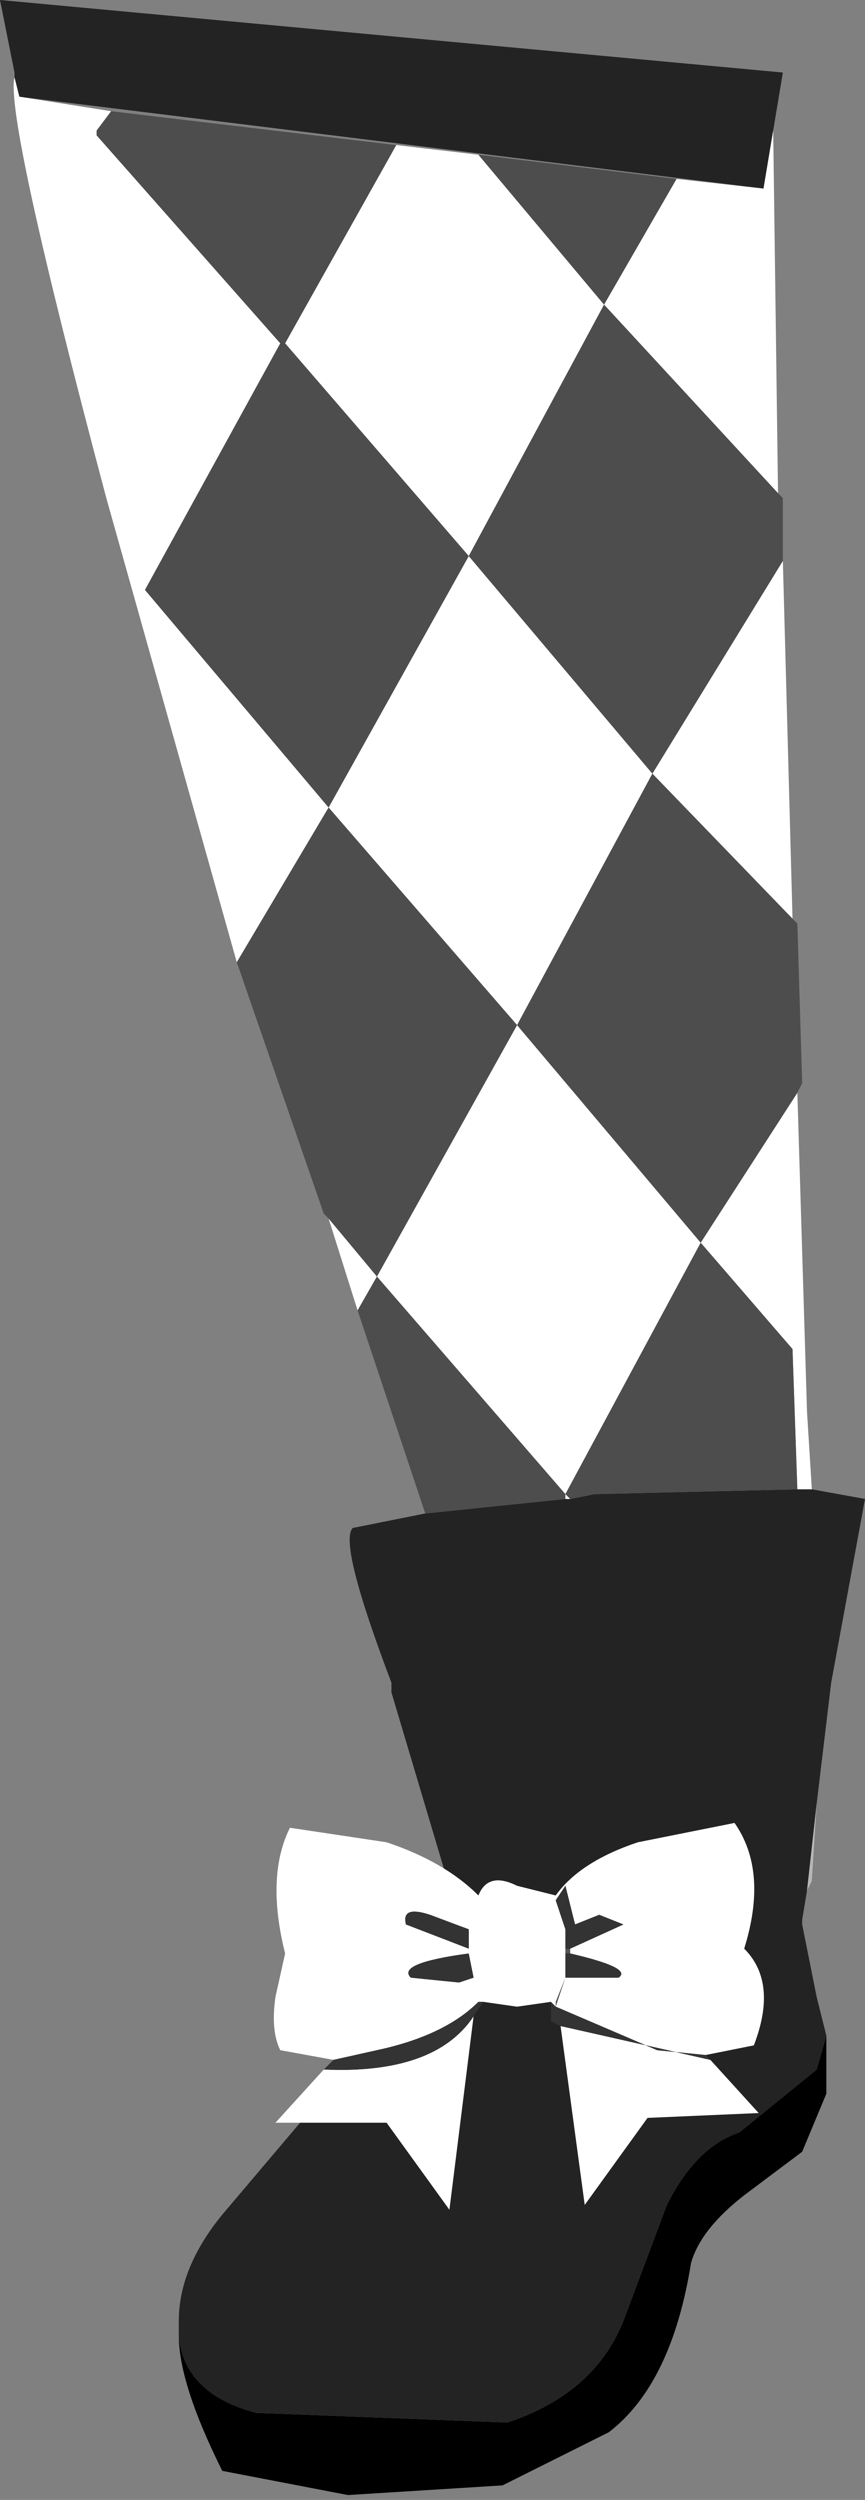 <svg xmlns="http://www.w3.org/2000/svg" xmlns:ffdec="https://www.free-decompiler.com/flash" xmlns:xlink="http://www.w3.org/1999/xlink" ffdec:objectType="frame" width="8.95" height="25.85"><rect width="100%" height="100%" fill="#808080" stroke="none"/><use ffdec:characterId="1" xlink:href="#a" width="8.95" height="25.85"/><defs><g id="a" fill-rule="evenodd"><path d="M8.55 21.05v.6l-.25.6-.6.45q-.45.35-.55.7-.2 1.25-.85 1.75l-1.1.55-1.6.1-1.3-.25q-.45-.9-.45-1.4.05.6.8.8l2.6.1q.9-.3 1.2-1.05l.45-1.2q.3-.6.75-.75l.8-.65z"/><path fill="#232323" d="m8.1.75-.2 1.2L.2 1 .15.8V.75L0 0zm-3.7 14.9 1.45-.15h.05l.25-.05 2.1-.05h.15l.55.1-.35 1.9-.15 1.25-.1.9-.05.3v.05l.15.75.1.4-.1.35-.8.65q-.45.15-.75.75L6.45 24q-.3.75-1.2 1.05l-2.6-.1q-.75-.2-.8-.8V24q0-.55.45-1.1l2.5-2.95-.05-.1-.7-2.35v-.1q-.55-1.45-.4-1.6zm.5 4.7-.05-.15-.05.15z"/><path fill="#b7b7b7" d="m8.4 19.45-.05.1.1-.9z"/><path fill="#545454" d="M5.85 20.15h.05v.05h-.05zm0 .3-.1.3v-.05z"/><path fill="#fff" d="M7.7 20.15q.35.35.1 1l-.5.1-.5-.05-1.05-.45-.05-.05-.35.05L5 20.7h-.05q-.35.35-1.05.5l-.45.1-.55-.1q-.1-.2-.05-.55l.1-.45q-.2-.8.05-1.3l1 .15q.6.2.95.55.1-.25.4-.1l.4.1q.25-.35.85-.55l1-.2q.35.5.1 1.3m-1.8 0 .55-.25-.25-.1-.25.1-.1-.4-.1.15.1.3v.5h.55q.15-.1-.5-.25zm-.05.3-.1.25v.05zm2 1.4-1.15.05-.65.9-.25-1.85 1.55.35zm-3-1.9-.4-.15q-.3-.1-.25.1l.65.25zm.05.5-.05-.25q-.75.1-.6.25l.5.05zm0 .4-.25 2-.65-.9H2.85l.5-.55q1.15.05 1.55-.55"/><path fill="#333" d="M5.9 20.2q.65.15.5.25h-.55v-.25zm-1 .25-.15.05-.5-.05q-.15-.15.6-.25zm-1.45.85.45-.1q.7-.15 1.05-.5H5l-.1.15q-.4.6-1.55.55zm1.4-1.35v.2l-.65-.25q-.05-.2.25-.1zm.85.75.05.05 1.05.45.5.05.05.05-1.55-.35-.1-.05zm.15-.55v-.2l-.1-.3.1-.15.1.4.25-.1.25.1-.55.25z"/><path fill="#fff" d="M1 1.35v.05l1.9 2.15L1.5 6.1l1.9 2.25 1.45-2.6-1.9-2.2L4.1 1.5l.85.1 1.3 1.55.75-1.3.9.1.1-.6.05 3.75-1.8-1.95-1.4 2.6L6.75 8 8.1 5.8l.1 3.7L6.75 8l-1.4 2.6 1.9 2.25 1-1.55.1 3.3.05.8h-.15l-.05-1.45-.95-1.1-1.4 2.6.05.05h-.05v-.05L3.9 13.2l-.2.35-.3-.95.5.6 1.45-2.6L3.4 8.35l-.95 1.6-1.35-4.8Q.05 1.2.15.8L.2 1l.95.15z"/><path fill="#4d4d4d" d="M6.75 8 8.2 9.5l.05.05.05 1.65-.05.1-1 1.55-1.9-2.25zl-1.9-2.25 1.4-2.6 1.8 1.95.05.05v.65zM1 1.35l.15-.2 2.95.35-1.15 2.05 1.9 2.2-1.45 2.6L1.5 6.1l1.4-2.55L1 1.4zm6 .5-.75 1.3-1.3-1.55zM5.9 15.5l-.05-.05 1.4-2.6.95 1.1.05 1.45-2.1.05zM2.45 9.95l.95-1.6 1.95 2.25-1.45 2.6-.5-.6-.05-.05zm1.95 5.7-.7-2.1.2-.35 1.95 2.25v.05z"/></g></defs></svg>